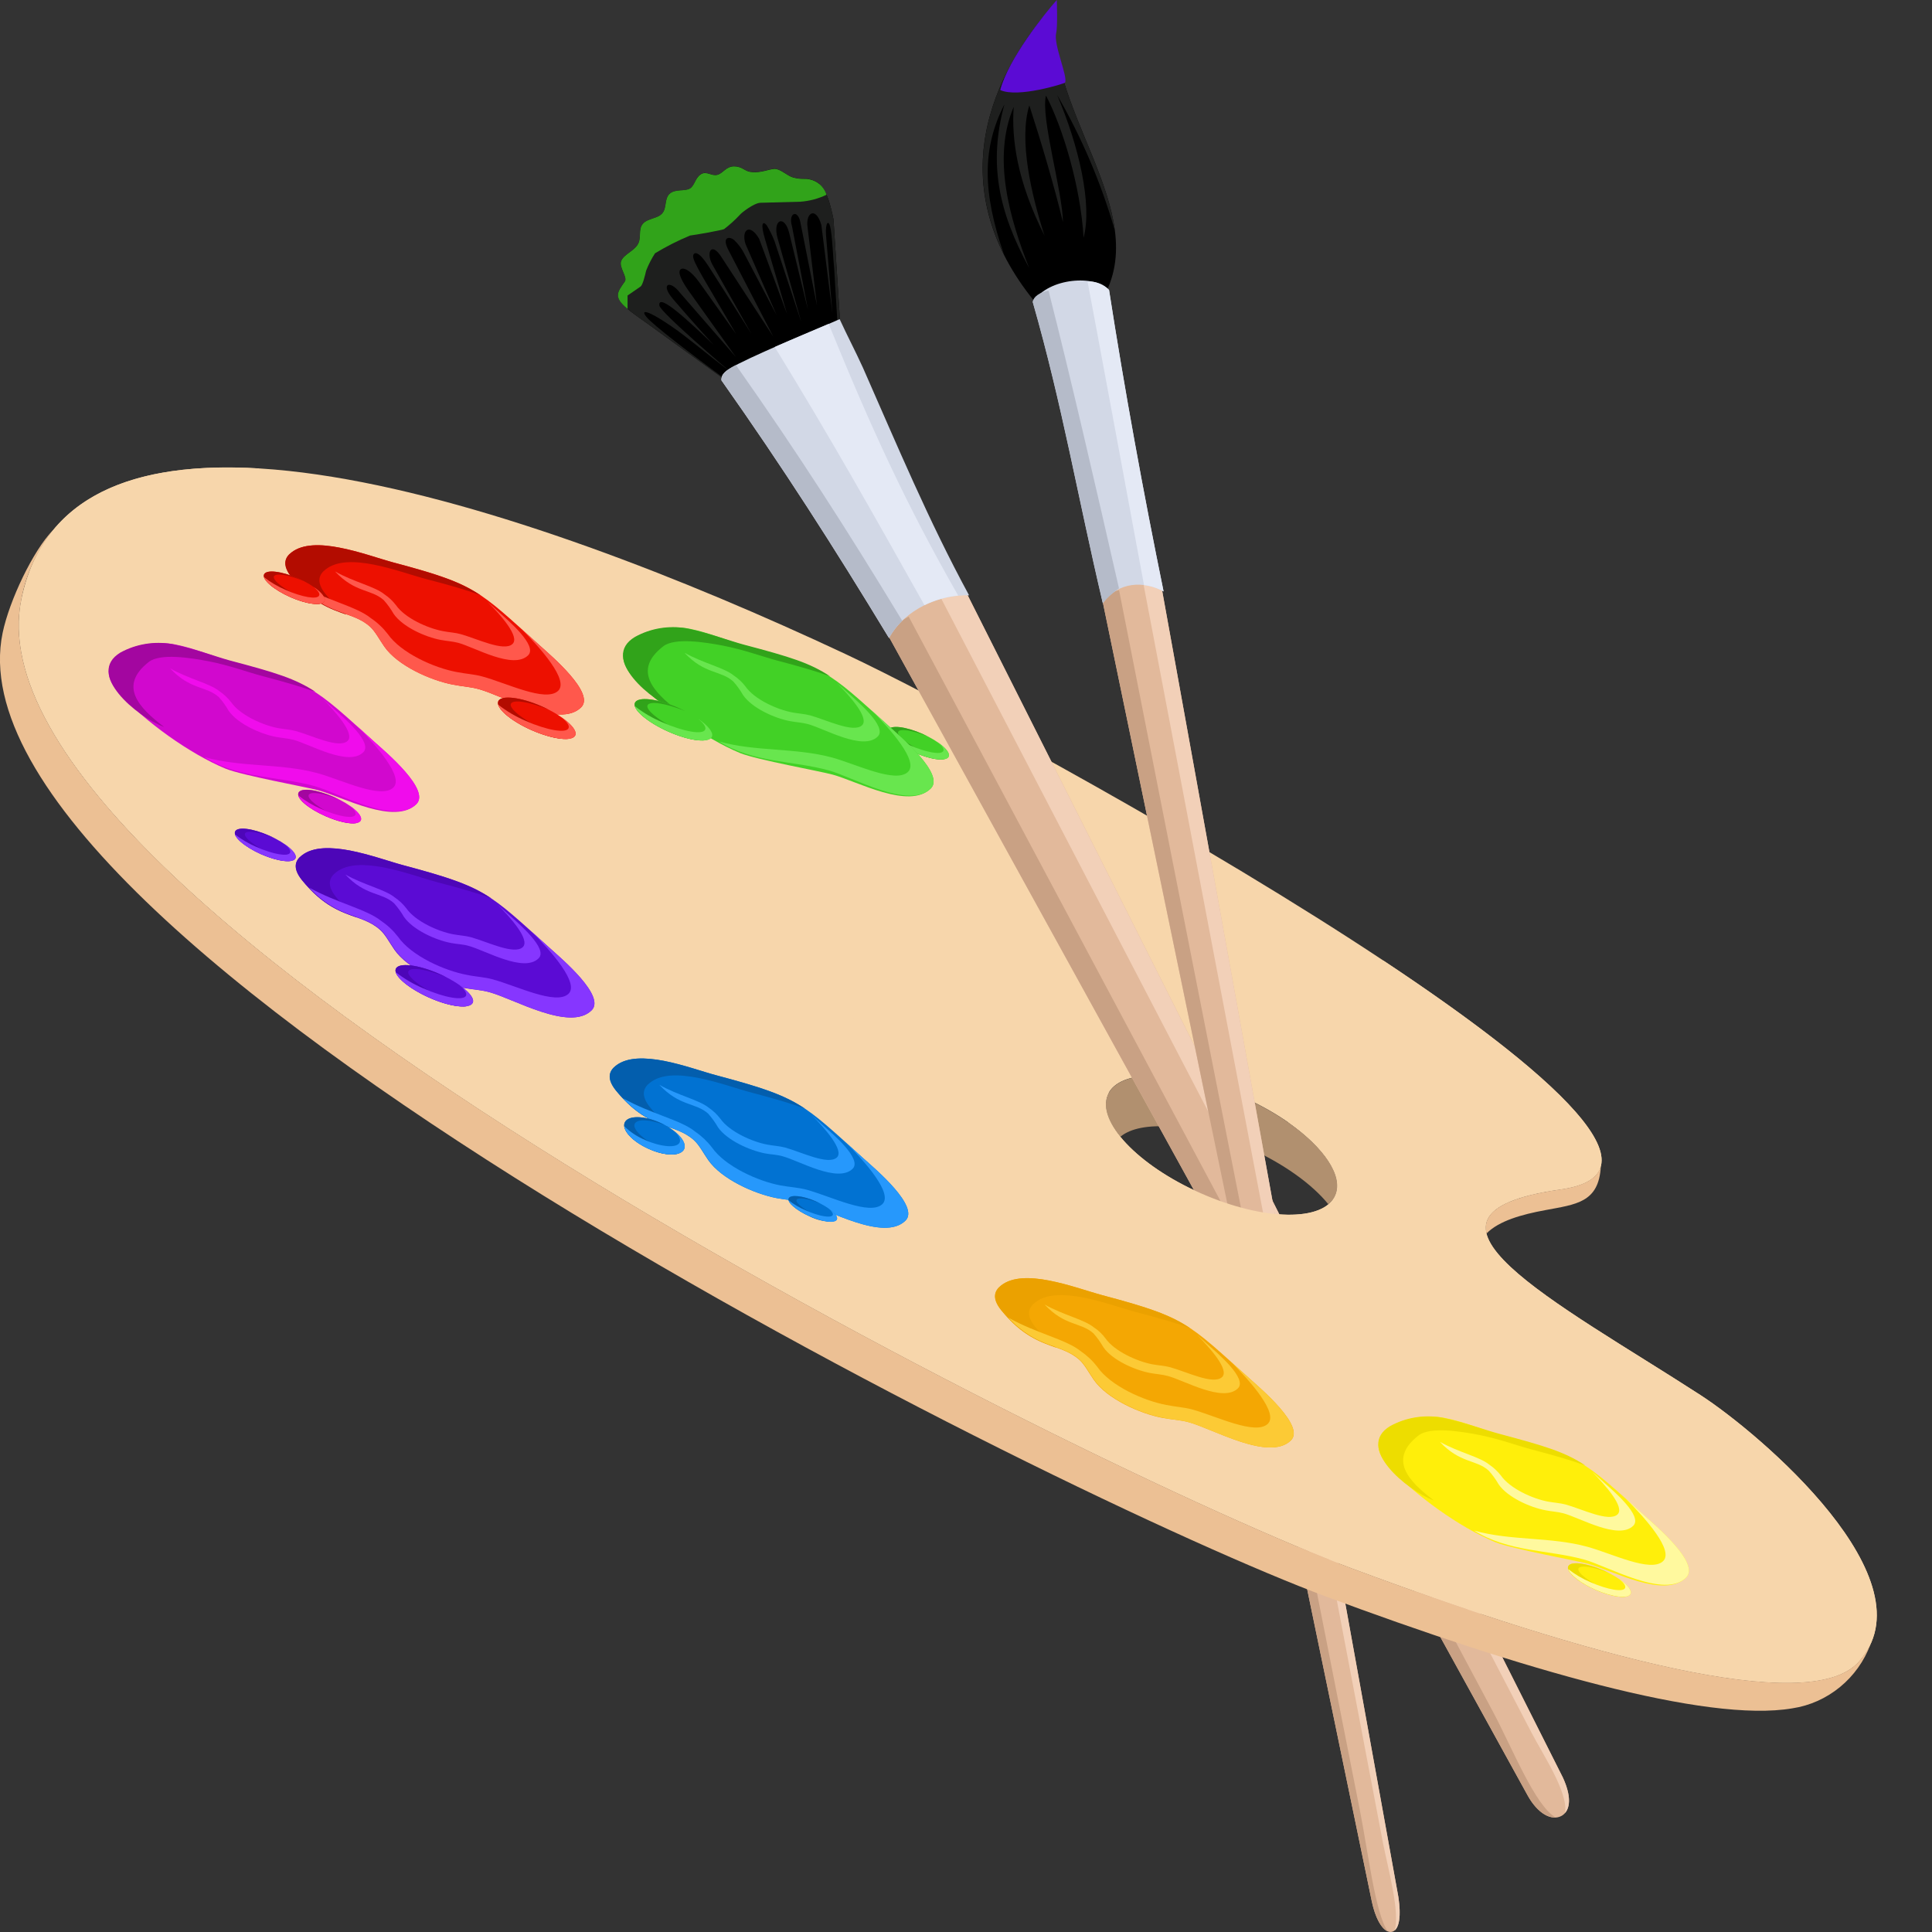 <svg width="22" height="22" viewBox="0 0 22 22" fill="none" xmlns="http://www.w3.org/2000/svg">
<rect x="0" y="0" width="22" height="22" fill="#333333" stroke="none"/>
<g clip-path="url(#clip0_1232_2581)">
<path fill-rule="evenodd" clip-rule="evenodd" d="M19.362 15.885C17.732 14.83 15.757 13.829 17.77 13.544C20.344 13.181 11.548 8.347 9.626 7.447C5.971 5.733 0.833 3.991 0.245 6.821C-0.494 10.369 12.459 16.765 15.391 17.858C18.075 18.857 20.588 19.545 21.158 18.931C22.02 18.005 20.036 16.321 19.362 15.885ZM15.206 13.61C15.075 13.916 14.39 13.904 13.674 13.588C12.957 13.272 12.483 12.769 12.614 12.467C12.744 12.165 13.43 12.173 14.145 12.489C14.861 12.805 15.336 13.306 15.206 13.61Z" fill="#F7D6AB"/>
<path fill-rule="evenodd" clip-rule="evenodd" d="M14.21 13.068C14.614 13.247 14.942 13.485 15.126 13.713C15.16 13.686 15.188 13.651 15.206 13.611C15.336 13.306 14.861 12.805 14.145 12.491C13.429 12.176 12.744 12.165 12.614 12.469C12.557 12.601 12.614 12.77 12.757 12.945C12.989 12.75 13.587 12.793 14.21 13.068Z" fill="#B1906F"/>
<path fill-rule="evenodd" clip-rule="evenodd" d="M9.581 3.893L9.491 2.497C9.42 2.15 9.35 2.073 9.22 2.042C9.166 2.029 9.126 2.046 9.033 2.021C8.97 2.004 8.907 1.94 8.843 1.925C8.778 1.91 8.677 1.976 8.546 1.957C8.479 1.949 8.451 1.894 8.36 1.894C8.269 1.893 8.236 1.971 8.17 1.99C8.104 2.009 8.046 1.942 7.98 1.984C7.915 2.026 7.913 2.11 7.858 2.146C7.803 2.182 7.687 2.149 7.625 2.207C7.563 2.266 7.596 2.367 7.541 2.43C7.485 2.493 7.377 2.484 7.32 2.549C7.263 2.614 7.309 2.709 7.262 2.785C7.215 2.861 7.106 2.897 7.075 2.969C7.043 3.042 7.15 3.156 7.115 3.206C7.011 3.355 6.965 3.398 7.283 3.621L7.383 3.692L8.445 4.461L9.016 4.465L9.581 3.893Z" fill="black"/>
<path fill-rule="evenodd" clip-rule="evenodd" d="M9.581 3.893L9.491 2.497C9.42 2.15 9.35 2.073 9.22 2.042C9.166 2.029 9.126 2.046 9.033 2.021C8.97 2.004 8.907 1.94 8.843 1.925C8.778 1.91 8.677 1.976 8.546 1.957C8.479 1.949 8.451 1.894 8.36 1.894C8.269 1.893 8.236 1.971 8.17 1.99C8.104 2.009 8.046 1.942 7.98 1.984C7.915 2.026 7.913 2.11 7.858 2.146C7.803 2.182 7.687 2.149 7.625 2.207C7.563 2.266 7.596 2.367 7.541 2.43C7.485 2.493 7.377 2.484 7.32 2.549C7.263 2.614 7.309 2.709 7.262 2.785C7.215 2.861 7.106 2.897 7.075 2.969C7.043 3.042 7.15 3.156 7.115 3.206C7.011 3.355 6.965 3.398 7.283 3.621L7.383 3.692L8.445 4.461H8.455C8.023 4.147 7.565 3.803 7.405 3.654C7.28 3.538 7.302 3.479 7.659 3.725C7.81 3.827 8.055 4.035 8.312 4.23C8.3 4.22 7.514 3.553 7.508 3.478C7.492 3.325 7.85 3.663 8.149 3.948C8.132 3.938 7.847 3.62 7.663 3.404C7.516 3.232 7.626 3.184 7.739 3.329L8.38 4.066L7.849 3.322C7.776 3.22 7.723 3.123 7.741 3.08C7.759 3.038 7.841 3.047 7.963 3.215L8.383 3.805L7.995 3.142C7.925 3.016 7.885 2.943 7.894 2.906C7.904 2.868 7.957 2.858 8.066 3.028C8.254 3.32 8.557 3.802 8.557 3.802L8.109 3.007C8.038 2.871 8.102 2.75 8.215 2.927L8.806 3.834L8.291 2.84C8.219 2.696 8.305 2.691 8.356 2.73C8.406 2.776 8.447 2.831 8.477 2.892L8.844 3.589L8.489 2.778C8.439 2.619 8.536 2.535 8.644 2.718L8.963 3.577L8.712 2.725C8.655 2.537 8.689 2.515 8.729 2.563C8.765 2.621 8.795 2.683 8.82 2.747L9.125 3.669L8.855 2.714C8.793 2.498 8.935 2.439 8.987 2.654L9.201 3.53L9.019 2.578C8.974 2.432 9.076 2.379 9.111 2.517L9.303 3.479L9.196 2.589C9.171 2.415 9.294 2.35 9.353 2.563L9.479 3.567L9.406 2.677C9.396 2.532 9.439 2.484 9.46 2.613C9.482 2.75 9.487 2.956 9.499 3.058L9.542 3.777L9.575 3.899L9.581 3.893Z" fill="#1E1F1E"/>
<path fill-rule="evenodd" clip-rule="evenodd" d="M9.411 2.216C9.397 2.172 9.372 2.133 9.339 2.103C9.305 2.073 9.264 2.052 9.22 2.043C9.166 2.03 9.127 2.047 9.033 2.022C8.97 2.005 8.907 1.941 8.843 1.926C8.779 1.911 8.677 1.977 8.546 1.958C8.479 1.95 8.451 1.895 8.36 1.895C8.269 1.894 8.236 1.972 8.17 1.991C8.104 2.01 8.046 1.943 7.981 1.985C7.915 2.027 7.913 2.11 7.858 2.146C7.803 2.182 7.687 2.149 7.625 2.207C7.563 2.266 7.596 2.367 7.541 2.43C7.485 2.493 7.377 2.484 7.32 2.549C7.264 2.614 7.309 2.709 7.262 2.785C7.215 2.861 7.106 2.897 7.075 2.969C7.043 3.042 7.15 3.156 7.115 3.206C7.03 3.329 6.981 3.38 7.146 3.518V3.514V3.511V3.507V3.504V3.501V3.497V3.494V3.49V3.485V3.482V3.479V3.477V3.473V3.469V3.465V3.461V3.459V3.455V3.451V3.446V3.443V3.44V3.437V3.433V3.428V3.424V3.421V3.418V3.413V3.408V3.405V3.403V3.399V3.395V3.391V3.388V3.385V3.381V3.378V3.375V3.373V3.37V3.367V3.365L7.294 3.263C7.319 3.246 7.344 3.139 7.358 3.081C7.385 3.012 7.419 2.946 7.459 2.884C7.587 2.807 7.72 2.739 7.858 2.682C7.901 2.678 8.219 2.622 8.245 2.609C8.309 2.56 8.369 2.506 8.425 2.446C8.439 2.426 8.585 2.311 8.66 2.309L9.112 2.297C9.216 2.29 9.318 2.263 9.413 2.217L9.411 2.216Z" fill="#31A31A"/>
<path fill-rule="evenodd" clip-rule="evenodd" d="M10.081 7.177L17.393 20.44C17.512 20.658 17.673 20.739 17.783 20.677C17.866 20.63 17.914 20.496 17.797 20.241L10.961 6.662L10.349 6.676L10.081 7.177Z" fill="#E2B99B"/>
<path fill-rule="evenodd" clip-rule="evenodd" d="M17.822 20.644C17.877 20.579 17.893 20.451 17.796 20.241L10.96 6.662L10.713 6.807L17.435 19.721C17.57 19.983 17.858 20.405 17.822 20.644Z" fill="#F2D0B8"/>
<path fill-rule="evenodd" clip-rule="evenodd" d="M10.081 7.177L17.393 20.44C17.489 20.616 17.613 20.703 17.715 20.695C17.48 20.566 17.216 19.893 16.995 19.481L10.347 7.021L10.081 7.177Z" fill="#C9A184"/>
<path fill-rule="evenodd" clip-rule="evenodd" d="M9.561 3.634C9.382 3.716 8.751 3.97 8.406 4.144C8.245 4.224 8.214 4.265 8.214 4.33C8.922 5.334 9.486 6.216 10.123 7.266C10.308 6.929 10.705 6.77 11.035 6.779C10.57 5.921 10.219 5.078 9.825 4.184C9.733 3.983 9.653 3.834 9.561 3.634Z" fill="#D2D8E6"/>
<path fill-rule="evenodd" clip-rule="evenodd" d="M9.436 3.688C9.282 3.754 9.047 3.852 8.822 3.951C9.481 5.025 9.934 5.836 10.527 6.891C10.647 6.832 10.777 6.795 10.911 6.782C10.308 5.726 9.917 4.867 9.436 3.688Z" fill="#E4E9F5"/>
<path fill-rule="evenodd" clip-rule="evenodd" d="M8.38 4.157C8.242 4.228 8.215 4.267 8.215 4.329C8.923 5.332 9.487 6.214 10.124 7.264C10.164 7.192 10.215 7.126 10.274 7.069C9.642 6.027 9.081 5.152 8.38 4.157Z" fill="#B5BBC9"/>
<path fill-rule="evenodd" clip-rule="evenodd" d="M11.825 3.486C10.771 2.243 11.164 0.979 12.019 0.029C11.837 1.217 13.155 2.401 12.547 3.415L12.404 3.508L11.825 3.486Z" fill="black"/>
<path fill-rule="evenodd" clip-rule="evenodd" d="M11.433 2.9C10.906 1.853 11.299 0.83 12.019 0.029C11.883 0.918 12.586 1.804 12.695 2.62L12.691 2.611C12.536 2.076 12.316 1.563 12.038 1.082C12.285 1.661 12.44 2.329 12.339 2.707C12.305 2.123 12.101 1.451 11.911 1.088C11.847 1.334 12.101 2.185 12.104 2.53C12.007 2.125 11.852 1.603 11.721 1.2C11.599 1.592 11.744 2.219 11.894 2.683C11.579 2.057 11.518 1.581 11.543 1.217C11.296 1.797 11.498 2.491 11.719 3.051C11.368 2.404 11.255 1.86 11.437 1.189C11.184 1.686 11.185 2.184 11.433 2.9Z" fill="#1E1F1E"/>
<path fill-rule="evenodd" clip-rule="evenodd" d="M12.54 6.771L15.619 21.642C15.669 21.885 15.767 22.017 15.85 21.998C15.914 21.984 15.965 21.876 15.923 21.599L13.211 6.601L12.792 6.401L12.54 6.771Z" fill="#E2B99B"/>
<path fill-rule="evenodd" clip-rule="evenodd" d="M15.882 21.982C15.929 21.94 15.958 21.829 15.923 21.598L13.211 6.601L13.021 6.652L15.749 20.99C15.806 21.279 15.943 21.772 15.882 21.982Z" fill="#F2D0B8"/>
<path fill-rule="evenodd" clip-rule="evenodd" d="M12.54 6.771L15.619 21.642C15.659 21.84 15.731 21.963 15.802 21.993C15.66 21.789 15.577 21.076 15.485 20.613L12.743 6.72L12.54 6.771Z" fill="#C9A184"/>
<path fill-rule="evenodd" clip-rule="evenodd" d="M12.629 3.302C12.478 3.13 11.946 3.155 11.761 3.438C12.099 4.617 12.275 5.668 12.559 6.868C12.733 6.62 13.027 6.613 13.25 6.735C13.02 5.611 12.806 4.441 12.629 3.302Z" fill="#D2D8E6"/>
<path fill-rule="evenodd" clip-rule="evenodd" d="M11.94 3.31C11.837 3.328 11.768 3.38 11.759 3.438C12.097 4.617 12.274 5.668 12.557 6.868C12.611 6.804 12.673 6.747 12.742 6.7C12.483 5.563 12.188 4.281 11.94 3.31Z" fill="#B5BBC9"/>
<path fill-rule="evenodd" clip-rule="evenodd" d="M12.629 3.302C12.597 3.269 12.559 3.243 12.517 3.227C12.474 3.21 12.429 3.203 12.384 3.206C12.448 3.535 12.886 5.906 13.027 6.662C13.105 6.672 13.181 6.697 13.25 6.735C13.02 5.611 12.806 4.441 12.629 3.302Z" fill="#E4E9F5"/>
<path fill-rule="evenodd" clip-rule="evenodd" d="M11.39 1.025C11.482 0.671 11.892 0.159 12.034 0C12.034 0 12.045 0.301 12.027 0.374C11.994 0.509 12.162 0.871 12.128 0.941C12.122 0.951 11.589 1.119 11.39 1.025Z" fill="#5B0BD4"/>
<path fill-rule="evenodd" clip-rule="evenodd" d="M19.362 15.885C17.732 14.83 15.757 13.829 17.77 13.544C18.981 13.374 17.675 12.213 15.752 10.938L14.672 12.781C15.074 13.064 15.3 13.389 15.206 13.61C15.075 13.916 14.39 13.904 13.674 13.588C12.957 13.272 12.483 12.769 12.614 12.467C12.617 12.458 12.622 12.449 12.627 12.44L8.113 11.132L2.946 5.334C1.54 5.251 0.492 5.633 0.245 6.821C-0.494 10.369 12.459 16.765 15.391 17.858C18.075 18.857 20.588 19.545 21.158 18.931C22.02 18.005 20.036 16.321 19.362 15.885Z" fill="#F7D6AB"/>
<path fill-rule="evenodd" clip-rule="evenodd" d="M21.3 18.723C21.229 18.914 21.109 19.082 20.953 19.21C20.796 19.339 20.609 19.423 20.41 19.453C19.432 19.621 17.32 19.006 15.089 18.176C12.156 17.084 -0.707 10.752 0.03 7.206C0.108 6.833 0.378 6.271 0.597 6.044L0.603 6.039C0.422 6.266 0.298 6.534 0.244 6.821C-0.494 10.369 12.459 16.765 15.391 17.858C18.075 18.857 20.588 19.545 21.158 18.931C21.216 18.869 21.263 18.799 21.299 18.723H21.3ZM18.229 13.28C18.193 13.413 18.048 13.505 17.77 13.544C17.096 13.64 16.87 13.815 16.927 14.046C17.069 13.901 17.332 13.829 17.591 13.781C17.946 13.714 18.207 13.697 18.229 13.28Z" fill="#ECC094"/>
<path fill-rule="evenodd" clip-rule="evenodd" d="M13.536 16.195C13.813 16.27 14.452 16.645 14.7 16.402C14.864 16.24 14.358 15.814 14.227 15.696C13.518 15.057 13.499 15.001 12.551 14.748C12.405 14.709 12.175 14.626 11.949 14.582C11.738 14.541 11.531 14.536 11.402 14.637C11.333 14.69 11.287 14.775 11.402 14.919C11.777 15.38 12.064 15.282 12.291 15.485C12.351 15.539 12.395 15.627 12.455 15.713C12.605 15.929 12.981 16.098 13.238 16.146C13.346 16.166 13.442 16.169 13.536 16.195Z" fill="#F4A703"/>
<path fill-rule="evenodd" clip-rule="evenodd" d="M13.553 15.124C13.321 14.971 13.082 14.889 12.549 14.748C12.402 14.709 12.173 14.626 11.946 14.582C11.735 14.541 11.529 14.536 11.4 14.637C11.331 14.69 11.284 14.775 11.4 14.919C11.643 15.218 11.852 15.282 12.026 15.346C11.938 15.278 11.859 15.199 11.79 15.112C11.672 14.968 11.719 14.883 11.79 14.83C11.918 14.728 12.125 14.735 12.336 14.775C12.56 14.819 12.788 14.902 12.938 14.941C13.206 15.012 13.399 15.067 13.553 15.124Z" fill="#EBA100"/>
<path fill-rule="evenodd" clip-rule="evenodd" d="M13.535 16.195C13.813 16.27 14.452 16.645 14.699 16.402C14.864 16.24 14.357 15.814 14.227 15.696L14.015 15.505C14.237 15.727 14.565 16.097 14.435 16.215C14.292 16.346 13.851 16.125 13.573 16.049C13.48 16.024 13.384 16.02 13.279 15.998C13.022 15.95 12.646 15.781 12.496 15.566C12.442 15.495 12.378 15.435 12.305 15.385C12.143 15.253 11.802 15.184 11.482 15.004C11.82 15.366 12.085 15.294 12.294 15.483C12.355 15.537 12.398 15.625 12.458 15.711C12.609 15.927 12.984 16.096 13.241 16.144C13.345 16.166 13.442 16.169 13.535 16.195Z" fill="#FCCA35"/>
<path fill-rule="evenodd" clip-rule="evenodd" d="M13.3 15.669C13.489 15.72 13.926 15.974 14.096 15.81C14.209 15.7 13.862 15.408 13.772 15.327L13.628 15.197C13.779 15.35 14.004 15.601 13.915 15.682C13.815 15.772 13.514 15.621 13.325 15.569C13.261 15.551 13.195 15.549 13.124 15.536C12.949 15.503 12.691 15.387 12.588 15.24C12.552 15.191 12.508 15.149 12.457 15.116C12.347 15.025 12.114 14.978 11.895 14.855C12.126 15.102 12.305 15.054 12.45 15.182C12.493 15.23 12.531 15.283 12.563 15.339C12.663 15.487 12.922 15.602 13.099 15.635C13.169 15.648 13.235 15.651 13.3 15.669Z" fill="#FCCA35"/>
<path fill-rule="evenodd" clip-rule="evenodd" d="M9.146 13.693C9.424 13.768 10.062 14.143 10.31 13.9C10.475 13.739 9.968 13.312 9.837 13.195C9.128 12.555 9.109 12.499 8.162 12.246C8.015 12.208 7.785 12.124 7.559 12.08C7.348 12.04 7.142 12.034 7.013 12.135C6.944 12.188 6.897 12.273 7.013 12.417C7.388 12.878 7.674 12.78 7.901 12.983C7.962 13.038 8.005 13.125 8.065 13.211C8.216 13.427 8.591 13.596 8.848 13.644C8.956 13.664 9.052 13.667 9.146 13.693Z" fill="#0172D2"/>
<path fill-rule="evenodd" clip-rule="evenodd" d="M9.164 12.623C8.932 12.47 8.692 12.387 8.162 12.246C8.015 12.208 7.786 12.124 7.559 12.08C7.349 12.04 7.142 12.034 7.013 12.135C6.944 12.188 6.898 12.273 7.013 12.417C7.257 12.716 7.463 12.78 7.639 12.844C7.551 12.776 7.472 12.697 7.403 12.61C7.286 12.466 7.332 12.381 7.403 12.328C7.532 12.226 7.738 12.233 7.949 12.274C8.174 12.317 8.401 12.401 8.552 12.44C8.816 12.51 9.008 12.565 9.164 12.623Z" fill="#035EAD"/>
<path fill-rule="evenodd" clip-rule="evenodd" d="M9.146 13.693C9.423 13.768 10.062 14.143 10.31 13.9C10.475 13.739 9.968 13.312 9.837 13.195C9.759 13.124 9.69 13.061 9.626 13.004C9.847 13.225 10.176 13.595 10.046 13.713C9.902 13.844 9.461 13.623 9.184 13.547C9.09 13.522 8.994 13.518 8.89 13.499C8.632 13.451 8.257 13.282 8.107 13.066C8.053 12.996 7.988 12.935 7.915 12.885C7.753 12.753 7.413 12.685 7.092 12.505C7.43 12.866 7.695 12.794 7.904 12.983C7.965 13.038 8.009 13.125 8.069 13.211C8.219 13.427 8.594 13.596 8.851 13.644C8.956 13.664 9.052 13.667 9.146 13.693Z" fill="#2698FC"/>
<path fill-rule="evenodd" clip-rule="evenodd" d="M8.913 13.167C9.102 13.218 9.54 13.475 9.709 13.309C9.822 13.198 9.475 12.906 9.385 12.826L9.241 12.695C9.392 12.848 9.617 13.1 9.529 13.181C9.428 13.27 9.127 13.119 8.939 13.067C8.875 13.05 8.808 13.047 8.738 13.034C8.562 13.001 8.305 12.885 8.202 12.738C8.165 12.69 8.121 12.648 8.071 12.614C7.96 12.524 7.727 12.477 7.508 12.353C7.739 12.601 7.919 12.552 8.064 12.681C8.106 12.729 8.144 12.781 8.176 12.837C8.279 12.985 8.536 13.1 8.712 13.134C8.78 13.147 8.846 13.147 8.913 13.167Z" fill="#2698FC"/>
<path fill-rule="evenodd" clip-rule="evenodd" d="M9.292 13.681C9.442 13.748 9.55 13.84 9.53 13.885C9.51 13.93 9.371 13.915 9.219 13.848C9.068 13.782 8.961 13.69 8.981 13.645C9.001 13.6 9.14 13.614 9.292 13.681Z" fill="#0172D2"/>
<path fill-rule="evenodd" clip-rule="evenodd" d="M9.292 13.681C9.308 13.688 9.324 13.696 9.339 13.703C9.202 13.648 9.085 13.629 9.07 13.664C9.056 13.698 9.165 13.784 9.316 13.851C9.373 13.876 9.431 13.896 9.491 13.911C9.397 13.914 9.303 13.893 9.219 13.851C9.069 13.783 8.961 13.691 8.981 13.647C9.001 13.602 9.14 13.614 9.292 13.681Z" fill="#035EAD"/>
<path fill-rule="evenodd" clip-rule="evenodd" d="M9.433 13.759C9.504 13.81 9.543 13.857 9.53 13.887C9.51 13.934 9.371 13.917 9.22 13.85C9.09 13.793 8.994 13.718 8.98 13.668C9.041 13.716 9.108 13.755 9.178 13.784C9.329 13.851 9.466 13.874 9.483 13.835C9.49 13.818 9.471 13.79 9.433 13.759Z" fill="#2698FC"/>
<path fill-rule="evenodd" clip-rule="evenodd" d="M7.516 12.784C7.704 12.867 7.827 13.002 7.791 13.084C7.756 13.167 7.575 13.167 7.39 13.084C7.204 13.002 7.079 12.867 7.114 12.784C7.15 12.702 7.328 12.701 7.516 12.784Z" fill="#0172D2"/>
<path fill-rule="evenodd" clip-rule="evenodd" d="M7.516 12.784C7.536 12.793 7.556 12.803 7.574 12.812C7.403 12.746 7.253 12.738 7.227 12.798C7.2 12.858 7.327 12.983 7.516 13.066C7.586 13.097 7.659 13.12 7.734 13.133C7.658 13.161 7.525 13.145 7.388 13.082C7.2 12.999 7.077 12.865 7.113 12.783C7.148 12.7 7.329 12.701 7.516 12.784Z" fill="#035EAD"/>
<path fill-rule="evenodd" clip-rule="evenodd" d="M7.688 12.888C7.771 12.956 7.814 13.031 7.791 13.084C7.756 13.167 7.575 13.167 7.39 13.084C7.23 13.014 7.117 12.906 7.109 12.825C7.178 12.892 7.259 12.945 7.347 12.982C7.535 13.064 7.711 13.076 7.74 13.008C7.752 12.976 7.732 12.933 7.688 12.888Z" fill="#2698FC"/>
<path fill-rule="evenodd" clip-rule="evenodd" d="M5.573 11.298C5.85 11.373 6.489 11.749 6.736 11.505C6.901 11.343 6.394 10.917 6.264 10.799C5.555 10.16 5.535 10.104 4.588 9.851C4.441 9.812 4.212 9.729 3.985 9.685C3.774 9.645 3.568 9.639 3.439 9.74C3.37 9.791 3.323 9.877 3.439 10.021C3.814 10.483 4.1 10.385 4.327 10.588C4.388 10.642 4.432 10.73 4.492 10.816C4.643 11.032 5.017 11.201 5.275 11.249C5.382 11.268 5.479 11.272 5.573 11.298Z" fill="#5B0BD4"/>
<path fill-rule="evenodd" clip-rule="evenodd" d="M5.591 10.227C5.358 10.074 5.118 9.993 4.586 9.851C4.44 9.812 4.21 9.729 3.984 9.685C3.773 9.645 3.566 9.639 3.437 9.74C3.368 9.791 3.322 9.877 3.437 10.021C3.681 10.321 3.887 10.385 4.063 10.448C3.976 10.38 3.896 10.302 3.827 10.215C3.71 10.071 3.757 9.986 3.827 9.933C3.956 9.831 4.162 9.838 4.373 9.878C4.598 9.922 4.825 10.005 4.976 10.045C5.243 10.115 5.435 10.17 5.591 10.227Z" fill="#4D06B8"/>
<path fill-rule="evenodd" clip-rule="evenodd" d="M5.573 11.298C5.85 11.373 6.489 11.749 6.737 11.505C6.901 11.343 6.395 10.917 6.264 10.799L6.053 10.608C6.275 10.83 6.602 11.2 6.472 11.318C6.329 11.448 5.888 11.228 5.611 11.152C5.517 11.126 5.421 11.123 5.316 11.101C5.059 11.053 4.684 10.884 4.533 10.668C4.479 10.598 4.415 10.537 4.342 10.488C4.18 10.355 3.839 10.284 3.52 10.107C3.857 10.469 4.12 10.397 4.331 10.585C4.392 10.64 4.436 10.727 4.496 10.813C4.646 11.03 5.021 11.198 5.279 11.246C5.383 11.268 5.479 11.272 5.573 11.298Z" fill="#8636FF"/>
<path fill-rule="evenodd" clip-rule="evenodd" d="M5.337 10.771C5.527 10.822 5.963 11.08 6.133 10.913C6.246 10.803 5.899 10.511 5.81 10.43L5.665 10.299C5.816 10.452 6.041 10.704 5.952 10.786C5.852 10.875 5.551 10.724 5.362 10.672C5.299 10.655 5.232 10.652 5.161 10.639C4.986 10.606 4.729 10.49 4.626 10.342C4.589 10.294 4.545 10.253 4.495 10.219C4.384 10.128 4.151 10.081 3.932 9.958C4.163 10.206 4.343 10.156 4.488 10.286C4.53 10.334 4.568 10.386 4.6 10.441C4.703 10.589 4.96 10.705 5.136 10.738C5.207 10.752 5.272 10.752 5.337 10.771Z" fill="#8636FF"/>
<path fill-rule="evenodd" clip-rule="evenodd" d="M5.003 11.09C5.245 11.197 5.416 11.345 5.384 11.418C5.351 11.492 5.129 11.469 4.887 11.36C4.645 11.25 4.476 11.105 4.507 11.032C4.539 10.958 4.761 10.983 5.003 11.09Z" fill="#5B0BD4"/>
<path fill-rule="evenodd" clip-rule="evenodd" d="M5.003 11.09C5.029 11.101 5.054 11.113 5.078 11.125C4.859 11.037 4.673 11.007 4.65 11.061C4.627 11.115 4.8 11.254 5.043 11.361C5.132 11.401 5.225 11.434 5.32 11.457C5.231 11.473 5.065 11.438 4.887 11.36C4.646 11.253 4.476 11.105 4.507 11.032C4.539 10.958 4.761 10.983 5.003 11.09Z" fill="#4D06B8"/>
<path fill-rule="evenodd" clip-rule="evenodd" d="M5.229 11.214C5.34 11.293 5.404 11.37 5.383 11.418C5.351 11.493 5.129 11.469 4.887 11.36C4.682 11.269 4.528 11.149 4.506 11.07C4.602 11.145 4.709 11.208 4.821 11.255C5.063 11.362 5.281 11.399 5.307 11.337C5.319 11.309 5.289 11.264 5.229 11.214Z" fill="#8636FF"/>
<path fill-rule="evenodd" clip-rule="evenodd" d="M3.066 9.516C3.256 9.599 3.39 9.715 3.365 9.773C3.34 9.832 3.164 9.811 2.975 9.728C2.786 9.644 2.652 9.528 2.677 9.47C2.702 9.411 2.876 9.432 3.066 9.516Z" fill="#5B0BD4"/>
<path fill-rule="evenodd" clip-rule="evenodd" d="M3.066 9.516C3.087 9.524 3.106 9.534 3.125 9.543C2.953 9.474 2.807 9.451 2.789 9.492C2.771 9.533 2.907 9.645 3.097 9.727C3.167 9.759 3.24 9.784 3.315 9.803C3.245 9.815 3.114 9.788 2.975 9.727C2.785 9.643 2.652 9.527 2.677 9.469C2.702 9.41 2.876 9.432 3.066 9.516Z" fill="#4D06B8"/>
<path fill-rule="evenodd" clip-rule="evenodd" d="M3.243 9.613C3.331 9.675 3.381 9.736 3.365 9.773C3.34 9.832 3.164 9.811 2.975 9.728C2.814 9.656 2.693 9.563 2.674 9.5C2.75 9.559 2.833 9.608 2.921 9.645C3.112 9.729 3.282 9.758 3.303 9.71C3.315 9.687 3.288 9.653 3.243 9.613Z" fill="#8636FF"/>
<path fill-rule="evenodd" clip-rule="evenodd" d="M18.083 17.807C18.361 17.883 18.951 18.209 19.199 17.965C19.363 17.804 18.857 17.377 18.727 17.259C18.018 16.62 18.008 16.582 17.061 16.33C16.913 16.291 16.674 16.189 16.45 16.146C16.055 16.069 15.441 16.289 15.81 16.695C16.111 17.028 16.623 17.393 17.027 17.561C17.221 17.639 17.939 17.768 18.083 17.807Z" fill="#FFEF0A"/>
<path fill-rule="evenodd" clip-rule="evenodd" d="M18.052 16.687C17.82 16.534 17.601 16.468 17.069 16.326C16.922 16.287 16.641 16.185 16.416 16.142C16.215 16.107 16.009 16.141 15.83 16.239C15.429 16.479 16.014 16.968 16.329 17.087C16.035 16.865 15.805 16.616 16.153 16.346C16.282 16.244 16.628 16.298 16.839 16.339C17.063 16.382 17.291 16.466 17.441 16.505C17.706 16.575 17.898 16.631 18.052 16.687Z" fill="#EDDD00"/>
<path fill-rule="evenodd" clip-rule="evenodd" d="M18.036 17.758C18.313 17.834 18.952 18.209 19.199 17.965C19.364 17.804 18.858 17.377 18.727 17.259L18.516 17.068C18.737 17.29 19.068 17.66 18.936 17.779C18.792 17.909 18.351 17.688 18.074 17.613C17.653 17.498 17.205 17.547 16.786 17.429C17.18 17.674 17.627 17.646 18.036 17.758Z" fill="#FFF99E"/>
<path fill-rule="evenodd" clip-rule="evenodd" d="M17.802 17.232C17.991 17.282 18.429 17.54 18.598 17.374C18.711 17.263 18.364 16.971 18.275 16.891L18.131 16.76C18.281 16.913 18.507 17.165 18.418 17.246C18.317 17.335 18.016 17.184 17.828 17.132C17.764 17.115 17.698 17.112 17.627 17.099C17.451 17.066 17.194 16.95 17.091 16.802C17.054 16.755 17.01 16.713 16.96 16.679C16.849 16.588 16.615 16.541 16.397 16.419C16.628 16.666 16.808 16.617 16.952 16.746C16.995 16.794 17.033 16.846 17.065 16.902C17.166 17.05 17.425 17.166 17.601 17.198C17.669 17.212 17.736 17.214 17.802 17.232Z" fill="#FFF99E"/>
<path fill-rule="evenodd" clip-rule="evenodd" d="M18.26 17.883C18.456 17.97 18.594 18.087 18.568 18.149C18.542 18.21 18.362 18.188 18.166 18.102C17.97 18.016 17.832 17.898 17.859 17.836C17.885 17.774 18.064 17.797 18.26 17.883Z" fill="#FFEF0A"/>
<path fill-rule="evenodd" clip-rule="evenodd" d="M18.26 17.883C18.281 17.892 18.301 17.902 18.321 17.912C18.143 17.84 17.992 17.817 17.974 17.861C17.955 17.905 18.096 18.017 18.292 18.103C18.364 18.136 18.439 18.162 18.517 18.181C18.444 18.194 18.31 18.166 18.165 18.103C17.969 18.016 17.831 17.899 17.857 17.837C17.883 17.775 18.064 17.797 18.26 17.883Z" fill="#EDDD00"/>
<path fill-rule="evenodd" clip-rule="evenodd" d="M18.442 17.984C18.533 18.047 18.584 18.11 18.567 18.149C18.541 18.209 18.362 18.188 18.166 18.102C17.999 18.028 17.875 17.931 17.857 17.867C17.935 17.928 18.021 17.979 18.112 18.017C18.308 18.103 18.484 18.133 18.505 18.083C18.516 18.06 18.491 18.024 18.442 17.984Z" fill="#FFF99E"/>
<path fill-rule="evenodd" clip-rule="evenodd" d="M3.625 8.999C3.902 9.075 4.493 9.4 4.741 9.157C4.905 8.996 4.399 8.569 4.268 8.452C3.559 7.812 3.549 7.774 2.602 7.522C2.455 7.483 2.216 7.381 1.992 7.338C1.596 7.261 0.983 7.481 1.351 7.887C1.652 8.22 2.164 8.585 2.569 8.753C2.762 8.831 3.48 8.96 3.625 8.999Z" fill="#D108CE"/>
<path fill-rule="evenodd" clip-rule="evenodd" d="M3.594 7.879C3.362 7.727 3.143 7.66 2.61 7.519C2.464 7.479 2.183 7.377 1.957 7.334C1.757 7.299 1.551 7.333 1.372 7.43C0.97 7.672 1.556 8.161 1.87 8.279C1.577 8.057 1.347 7.809 1.694 7.538C1.823 7.436 2.169 7.49 2.38 7.531C2.605 7.574 2.832 7.658 2.983 7.697C3.247 7.767 3.439 7.822 3.594 7.879Z" fill="#A306A0"/>
<path fill-rule="evenodd" clip-rule="evenodd" d="M3.577 8.95C3.854 9.025 4.493 9.401 4.741 9.157C4.905 8.996 4.399 8.569 4.268 8.452L4.057 8.261C4.279 8.482 4.607 8.852 4.477 8.97C4.333 9.101 3.892 8.88 3.615 8.804C3.194 8.69 2.746 8.739 2.327 8.621C2.721 8.867 3.168 8.838 3.577 8.95Z" fill="#F00CEC"/>
<path fill-rule="evenodd" clip-rule="evenodd" d="M3.341 8.424C3.531 8.475 3.968 8.732 4.137 8.566C4.25 8.455 3.903 8.163 3.814 8.083L3.67 7.952C3.82 8.105 4.046 8.357 3.957 8.438C3.856 8.527 3.555 8.376 3.367 8.324C3.303 8.307 3.237 8.304 3.166 8.291C2.99 8.258 2.733 8.142 2.631 7.995C2.593 7.947 2.549 7.905 2.499 7.871C2.388 7.781 2.155 7.734 1.937 7.611C2.168 7.858 2.347 7.809 2.492 7.938C2.535 7.986 2.572 8.038 2.604 8.094C2.707 8.242 2.964 8.357 3.14 8.391C3.211 8.404 3.277 8.408 3.341 8.424Z" fill="#F00CEC"/>
<path fill-rule="evenodd" clip-rule="evenodd" d="M3.801 9.075C3.997 9.161 4.135 9.279 4.109 9.341C4.083 9.403 3.903 9.38 3.707 9.293C3.511 9.207 3.373 9.09 3.399 9.028C3.425 8.966 3.605 8.989 3.801 9.075Z" fill="#D108CE"/>
<path fill-rule="evenodd" clip-rule="evenodd" d="M3.801 9.075C3.822 9.085 3.842 9.094 3.862 9.104C3.684 9.032 3.534 9.008 3.515 9.053C3.496 9.098 3.637 9.209 3.833 9.296C3.905 9.328 3.981 9.354 4.058 9.373C3.985 9.386 3.851 9.358 3.706 9.294C3.51 9.208 3.372 9.091 3.398 9.029C3.424 8.967 3.605 8.989 3.801 9.075Z" fill="#A306A0"/>
<path fill-rule="evenodd" clip-rule="evenodd" d="M3.984 9.176C4.075 9.239 4.126 9.302 4.109 9.341C4.083 9.401 3.904 9.38 3.707 9.293C3.541 9.22 3.417 9.123 3.398 9.059C3.477 9.121 3.563 9.172 3.654 9.211C3.85 9.298 4.026 9.328 4.047 9.278C4.057 9.252 4.033 9.217 3.984 9.176Z" fill="#F00CEC"/>
<path fill-rule="evenodd" clip-rule="evenodd" d="M5.454 7.848C5.731 7.923 6.37 8.299 6.617 8.055C6.782 7.894 6.276 7.467 6.145 7.349C5.436 6.71 5.417 6.654 4.47 6.402C4.323 6.362 4.093 6.279 3.867 6.236C3.657 6.195 3.45 6.19 3.321 6.29C3.252 6.341 3.206 6.428 3.321 6.572C3.699 7.033 3.985 6.934 4.213 7.134C4.273 7.189 4.317 7.277 4.377 7.363C4.527 7.579 4.903 7.747 5.16 7.796C5.264 7.817 5.361 7.821 5.454 7.848Z" fill="#ED1000"/>
<path fill-rule="evenodd" clip-rule="evenodd" d="M5.471 6.778C5.239 6.625 4.999 6.543 4.467 6.402C4.32 6.363 4.09 6.279 3.864 6.236C3.654 6.195 3.447 6.19 3.318 6.291C3.249 6.342 3.203 6.428 3.318 6.572C3.561 6.872 3.767 6.936 3.944 6.999C3.856 6.931 3.777 6.853 3.708 6.766C3.591 6.622 3.638 6.537 3.708 6.484C3.837 6.382 4.043 6.388 4.254 6.429C4.478 6.473 4.706 6.556 4.857 6.595C5.124 6.664 5.316 6.719 5.471 6.778Z" fill="#B30C00"/>
<path fill-rule="evenodd" clip-rule="evenodd" d="M5.454 7.848C5.731 7.923 6.37 8.299 6.617 8.055C6.782 7.894 6.275 7.467 6.145 7.349L5.934 7.158C6.155 7.38 6.484 7.75 6.354 7.868C6.21 7.999 5.769 7.778 5.492 7.703C5.399 7.677 5.302 7.673 5.198 7.652C4.94 7.604 4.565 7.435 4.415 7.219C4.361 7.149 4.296 7.088 4.223 7.039C4.061 6.906 3.721 6.837 3.4 6.657C3.738 7.019 4.003 6.947 4.212 7.136C4.273 7.19 4.317 7.278 4.377 7.364C4.527 7.58 4.902 7.749 5.16 7.797C5.264 7.817 5.36 7.821 5.454 7.848Z" fill="#FF584C"/>
<path fill-rule="evenodd" clip-rule="evenodd" d="M5.218 7.32C5.407 7.371 5.844 7.629 6.014 7.462C6.126 7.352 5.78 7.06 5.691 6.979L5.548 6.849C5.699 7.001 5.925 7.253 5.835 7.334C5.737 7.423 5.433 7.273 5.246 7.221C5.182 7.203 5.116 7.201 5.045 7.187C4.869 7.154 4.612 7.039 4.509 6.891C4.472 6.843 4.428 6.801 4.378 6.768C4.267 6.677 4.033 6.63 3.815 6.507C4.046 6.754 4.226 6.705 4.37 6.834C4.413 6.882 4.451 6.935 4.483 6.991C4.586 7.139 4.842 7.254 5.019 7.287C5.087 7.3 5.154 7.303 5.218 7.32Z" fill="#FF584C"/>
<path fill-rule="evenodd" clip-rule="evenodd" d="M6.17 8.044C6.412 8.151 6.582 8.299 6.551 8.373C6.519 8.447 6.297 8.421 6.054 8.314C5.812 8.208 5.642 8.059 5.674 7.985C5.706 7.912 5.928 7.937 6.17 8.044Z" fill="#ED1000"/>
<path fill-rule="evenodd" clip-rule="evenodd" d="M6.17 8.044C6.196 8.055 6.221 8.067 6.245 8.079C6.026 7.99 5.84 7.961 5.817 8.015C5.794 8.069 5.968 8.208 6.209 8.315C6.299 8.355 6.392 8.387 6.487 8.411C6.398 8.427 6.232 8.392 6.054 8.314C5.812 8.207 5.642 8.059 5.674 7.985C5.706 7.912 5.928 7.937 6.17 8.044Z" fill="#B30C00"/>
<path fill-rule="evenodd" clip-rule="evenodd" d="M6.396 8.169C6.508 8.246 6.571 8.322 6.551 8.373C6.519 8.448 6.297 8.421 6.054 8.315C5.849 8.224 5.695 8.104 5.673 8.024C5.77 8.1 5.876 8.162 5.989 8.21C6.231 8.317 6.448 8.353 6.474 8.292C6.487 8.263 6.456 8.219 6.396 8.169Z" fill="#FF584C"/>
<path fill-rule="evenodd" clip-rule="evenodd" d="M3.397 6.587C3.587 6.671 3.72 6.786 3.695 6.845C3.67 6.904 3.495 6.883 3.306 6.799C3.118 6.715 2.982 6.6 3.007 6.541C3.033 6.483 3.207 6.504 3.397 6.587Z" fill="#ED1000"/>
<path fill-rule="evenodd" clip-rule="evenodd" d="M3.397 6.587C3.417 6.596 3.437 6.606 3.456 6.615C3.284 6.545 3.137 6.522 3.119 6.564C3.101 6.606 3.238 6.717 3.428 6.8C3.498 6.831 3.571 6.856 3.646 6.875C3.576 6.887 3.445 6.86 3.306 6.799C3.116 6.715 2.982 6.599 3.007 6.541C3.033 6.482 3.207 6.504 3.397 6.587Z" fill="#B30C00"/>
<path fill-rule="evenodd" clip-rule="evenodd" d="M3.574 6.685C3.662 6.746 3.711 6.807 3.695 6.845C3.67 6.904 3.495 6.883 3.306 6.799C3.145 6.728 3.024 6.634 3.005 6.571C3.081 6.631 3.164 6.68 3.252 6.717C3.442 6.801 3.613 6.83 3.634 6.781C3.645 6.759 3.622 6.727 3.574 6.685Z" fill="#FF584C"/>
<path fill-rule="evenodd" clip-rule="evenodd" d="M10.505 8.357C10.695 8.441 10.828 8.557 10.803 8.615C10.778 8.674 10.602 8.653 10.414 8.569C10.226 8.485 10.09 8.37 10.115 8.312C10.14 8.253 10.315 8.273 10.505 8.357Z" fill="#42D126"/>
<path fill-rule="evenodd" clip-rule="evenodd" d="M10.505 8.357C10.525 8.367 10.545 8.376 10.564 8.385C10.392 8.316 10.245 8.293 10.227 8.334C10.209 8.376 10.346 8.487 10.536 8.569C10.606 8.601 10.679 8.627 10.754 8.645C10.684 8.658 10.553 8.63 10.414 8.569C10.224 8.485 10.09 8.37 10.115 8.311C10.14 8.252 10.315 8.273 10.505 8.357Z" fill="#31A31A"/>
<path fill-rule="evenodd" clip-rule="evenodd" d="M10.682 8.455C10.77 8.516 10.819 8.577 10.803 8.615C10.778 8.673 10.602 8.653 10.414 8.569C10.253 8.498 10.132 8.404 10.113 8.341C10.188 8.401 10.272 8.449 10.36 8.486C10.55 8.57 10.721 8.599 10.742 8.551C10.753 8.529 10.729 8.494 10.682 8.455Z" fill="#68E64E"/>
<path fill-rule="evenodd" clip-rule="evenodd" d="M9.483 8.821C9.761 8.897 10.351 9.223 10.599 8.979C10.763 8.818 10.257 8.391 10.127 8.273C9.418 7.634 9.408 7.596 8.46 7.343C8.313 7.305 8.074 7.203 7.85 7.159C7.455 7.083 6.841 7.303 7.209 7.709C7.511 8.041 8.023 8.407 8.427 8.575C8.621 8.653 9.338 8.781 9.483 8.821Z" fill="#42D126"/>
<path fill-rule="evenodd" clip-rule="evenodd" d="M9.452 7.701C9.22 7.548 9.001 7.481 8.468 7.34C8.322 7.301 8.041 7.199 7.815 7.155C7.615 7.12 7.409 7.154 7.23 7.253C6.828 7.493 7.414 7.982 7.728 8.101C7.434 7.878 7.204 7.63 7.552 7.36C7.681 7.258 8.027 7.312 8.238 7.353C8.462 7.396 8.69 7.479 8.84 7.519C9.105 7.589 9.297 7.644 9.452 7.701Z" fill="#31A31A"/>
<path fill-rule="evenodd" clip-rule="evenodd" d="M9.435 8.772C9.712 8.847 10.351 9.223 10.598 8.979C10.763 8.818 10.257 8.391 10.127 8.273L9.917 8.082C10.139 8.304 10.469 8.674 10.337 8.792C10.193 8.922 9.752 8.702 9.475 8.626C9.055 8.512 8.606 8.561 8.187 8.443C8.58 8.688 9.027 8.66 9.435 8.772Z" fill="#68E64E"/>
<path fill-rule="evenodd" clip-rule="evenodd" d="M9.199 8.245C9.389 8.296 9.826 8.554 9.995 8.387C10.108 8.277 9.761 7.985 9.672 7.904L9.527 7.774C9.678 7.927 9.904 8.179 9.815 8.26C9.717 8.349 9.413 8.198 9.225 8.146C9.161 8.129 9.095 8.126 9.024 8.113C8.848 8.08 8.591 7.964 8.488 7.816C8.452 7.768 8.407 7.727 8.357 7.693C8.246 7.602 8.013 7.555 7.794 7.433C8.025 7.68 8.205 7.631 8.35 7.76C8.393 7.808 8.43 7.86 8.462 7.916C8.565 8.064 8.822 8.18 8.998 8.212C9.069 8.225 9.135 8.228 9.199 8.245Z" fill="#68E64E"/>
<path fill-rule="evenodd" clip-rule="evenodd" d="M7.727 8.061C7.968 8.168 8.138 8.316 8.107 8.389C8.075 8.463 7.853 8.44 7.611 8.331C7.369 8.221 7.198 8.076 7.23 8.003C7.263 7.929 7.485 7.954 7.727 8.061Z" fill="#42D126"/>
<path fill-rule="evenodd" clip-rule="evenodd" d="M7.727 8.061C7.752 8.073 7.777 8.084 7.801 8.096C7.582 8.008 7.396 7.978 7.373 8.032C7.35 8.086 7.524 8.225 7.766 8.332C7.855 8.372 7.948 8.405 8.043 8.428C7.954 8.444 7.788 8.409 7.611 8.331C7.369 8.224 7.198 8.076 7.23 8.003C7.263 7.929 7.485 7.954 7.727 8.061Z" fill="#31A31A"/>
<path fill-rule="evenodd" clip-rule="evenodd" d="M7.952 8.186C8.064 8.264 8.127 8.342 8.107 8.389C8.075 8.464 7.853 8.44 7.611 8.331C7.405 8.24 7.252 8.12 7.229 8.041C7.326 8.117 7.432 8.179 7.545 8.226C7.787 8.333 8.004 8.37 8.03 8.308C8.043 8.28 8.012 8.236 7.952 8.186Z" fill="#68E64E"/>
</g>
<defs>
<clipPath id="clip0_1232_2581">
<rect width="21.371" height="22" fill="white"/>
</clipPath>
</defs>
</svg>
